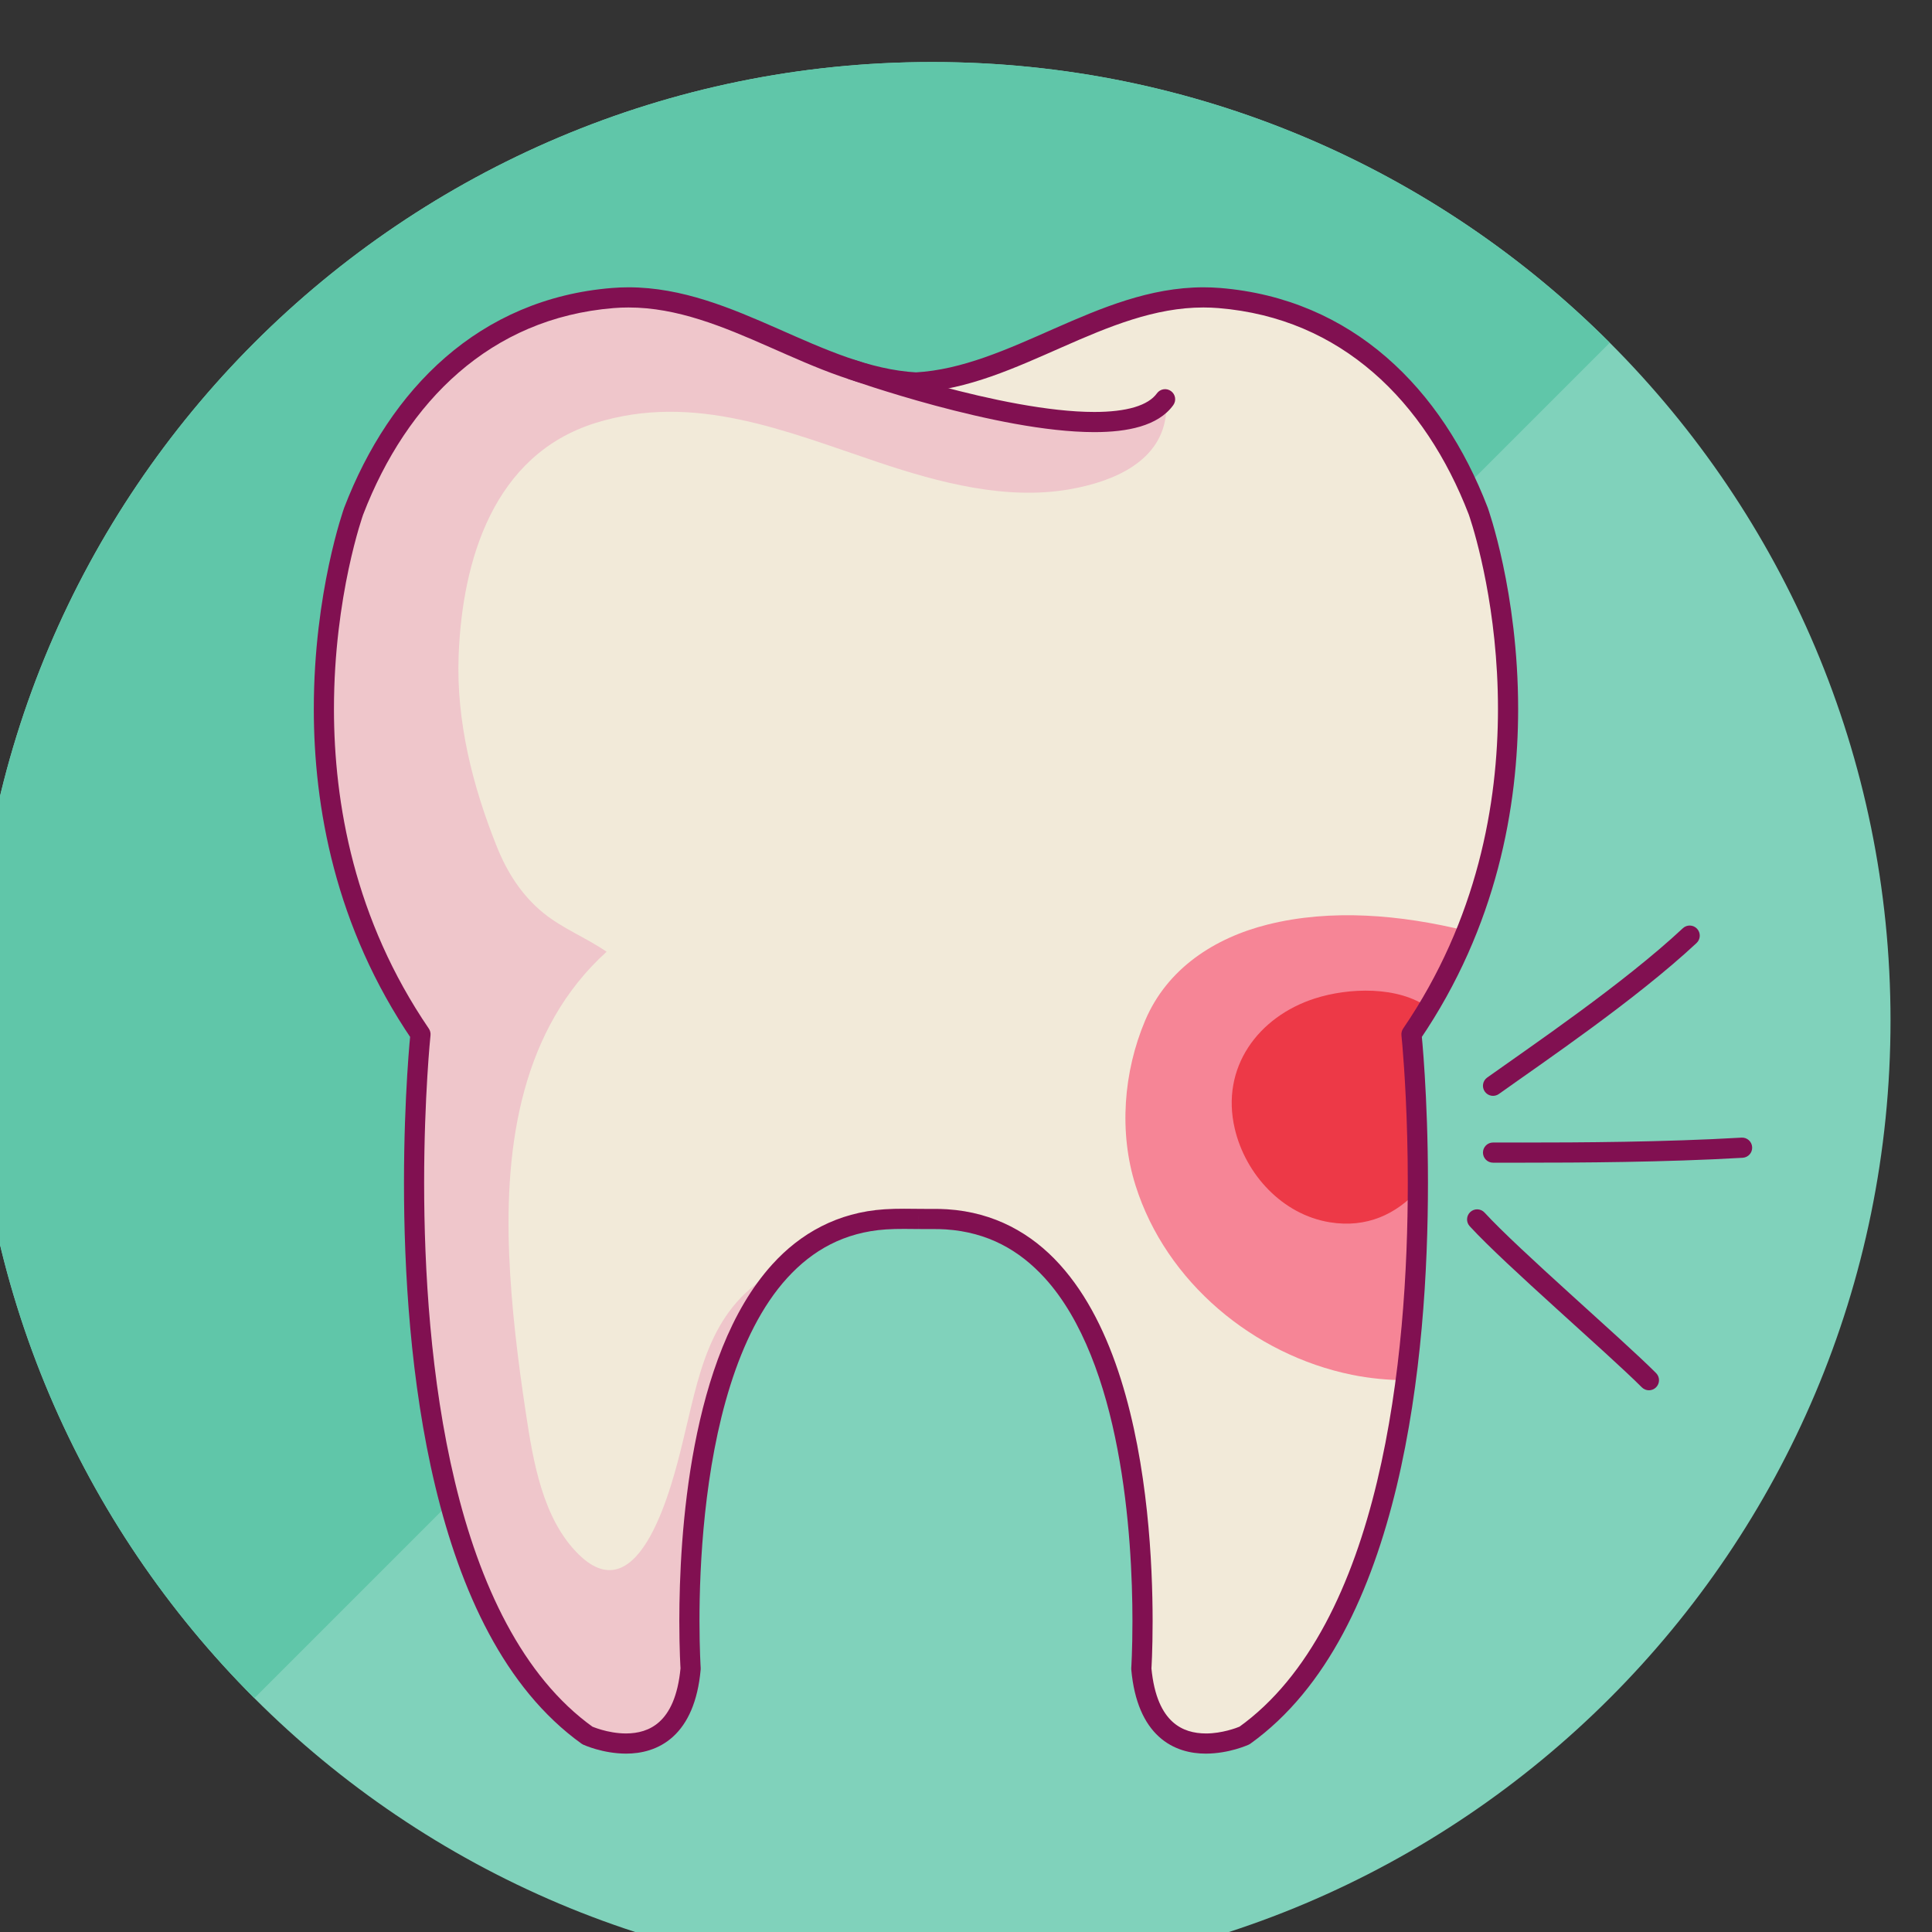 <?xml version="1.0" encoding="UTF-8" standalone="no"?>
<!-- Created with Inkscape (http://www.inkscape.org/) -->

<svg
   xmlns:dc="http://purl.org/dc/elements/1.1/"
   xmlns:cc="http://creativecommons.org/ns#"
   xmlns:rdf="http://www.w3.org/1999/02/22-rdf-syntax-ns#"
   xmlns:svg="http://www.w3.org/2000/svg"
   xmlns="http://www.w3.org/2000/svg"
   xmlns:sodipodi="http://sodipodi.sourceforge.net/DTD/sodipodi-0.dtd"
   xmlns:inkscape="http://www.inkscape.org/namespaces/inkscape"
   width="33.525mm"
   height="33.526mm"
   viewBox="0 0 33.525 33.526"
   version="1.1"
   id="svg1115"
   inkscape:version="0.92.5 (0.92.5+68)"
   sodipodi:docname="tooth2.svg">
  <rect x="0" y="0" width="33.525" height="33.526" fill="#333333" stroke="none"/>
  <defs
     id="defs1109" />
  <sodipodi:namedview
     id="base"
     pagecolor="#ffffff"
     bordercolor="#666666"
     borderopacity="1.0"
     inkscape:pageopacity="0.0"
     inkscape:pageshadow="2"
     inkscape:zoom="0.35"
     inkscape:cx="-673.78819"
     inkscape:cy="-156.64333"
     inkscape:document-units="mm"
     inkscape:current-layer="layer1"
     showgrid="false"
     fit-margin-top="0"
     fit-margin-left="0"
     fit-margin-right="0"
     fit-margin-bottom="0"
     inkscape:window-width="1920"
     inkscape:window-height="1029"
     inkscape:window-x="0"
     inkscape:window-y="25"
     inkscape:window-maximized="1" />
  <g
     inkscape:label="Layer 1"
     inkscape:groupmode="layer"
     id="layer1"
     transform="translate(-49.005,-73.862)">
    <g
       transform="matrix(0.035,0,0,-0.035,-9.025,210.592)"
       id="g1115">
      <path
         inkscape:connector-curvature="0"
         id="path16"
         style="fill:#80d2bb;fill-opacity:1;fill-rule:nonzero;stroke:none"
         d="m 2595.29,3400.64 c 0,-262.42 -212.75,-475.17 -475.18,-475.17 -262.43,0 -475.19,212.75 -475.19,475.17 0,262.46 212.76,475.18 475.19,475.18 262.43,0 475.18,-212.72 475.18,-475.18" />
      <path
         inkscape:connector-curvature="0"
         id="path20"
         style="fill:#b7ddd0;fill-opacity:1;fill-rule:nonzero;stroke:none"
         d="m 2128.69,3875.74 c -0.41,0.01 -0.82,0.01 -1.23,0.02 0.41,-0.01 0.82,-0.01 1.23,-0.02 m -3.4,0.05 c -1.73,0.02 -3.45,0.03 -5.18,0.03 1.73,0 3.45,-0.01 5.18,-0.03" />
      <path
         inkscape:connector-curvature="0"
         id="path22"
         style="fill:#60c6a9;fill-opacity:1;fill-rule:nonzero;stroke:none"
         d="m 1784.12,3064.65 c -85.32,85.32 -138.37,202.92 -139.19,332.92 -0.01,1.02 -0.01,2.05 -0.01,3.07 0,262.46 212.76,475.18 475.19,475.18 v 0 c 1.73,0 3.45,-0.01 5.18,-0.03 0.72,-0.01 1.45,-0.02 2.17,-0.03 0.41,-0.01 0.82,-0.01 1.23,-0.02 127.82,-2.26 243.32,-54.99 327.41,-139.1 l -671.98,-671.99" />
      <path
         inkscape:connector-curvature="0"
         id="path84"
         style="fill:#f2ead9;fill-opacity:1;fill-rule:nonzero;stroke:none"
         d="m 2113.48,3302.24 c 1.64,-0.01 3.27,-0.03 4.91,-0.03 2.98,0.02 5.98,0.03 8.94,-0.17 110.84,-7.36 96.52,-222.77 96.52,-222.77 4.94,-54.06 51.15,-33.14 51.15,-33.14 110.89,79.36 82.79,347.67 82.79,347.67 82.77,121.41 33.1,259.38 33.1,259.39 -22.18,57.67 -65.18,100.46 -128.4,105.62 -54.28,4.43 -98.93,-38.97 -150.36,-41.86 -51.44,2.89 -96.08,46.29 -150.36,41.86 -63.23,-5.16 -106.22,-47.95 -128.42,-105.62 0,-0.01 -49.66,-137.98 33.12,-259.39 0,0 -28.11,-268.31 82.77,-347.67 0,0 46.22,-20.92 51.17,33.14 0,0 -14.33,215.41 96.51,222.77 5.5,0.36 11.04,0.26 16.56,0.2" />
      <path
         inkscape:connector-curvature="0"
         id="path86"
         style="fill:#f68596;fill-opacity:1;fill-rule:nonzero;stroke:none"
         d="m 2286.53,3448.21 c -26.38,-6.6 -49.88,-21.82 -60.81,-47.66 -10.72,-25.39 -13.07,-55.34 -4.72,-81.76 15.1,-47.84 58.44,-83.87 107.24,-93.82 8.7,-1.77 17.68,-2.62 26.72,-2.68 11.59,87.76 2.83,171.51 2.83,171.51 11.53,16.91 20.42,34.12 27.29,51.27 -32.79,8.07 -67.23,10.98 -98.55,3.14" />
      <path
         inkscape:connector-curvature="0"
         id="path88"
         style="fill:#ed3947;fill-opacity:1;fill-rule:nonzero;stroke:none"
         d="m 2309.8,3411.52 c -27.97,-9.02 -46.77,-34.2 -39.61,-64.58 5.31,-22.59 23.59,-42.58 47.17,-46.37 18.3,-2.94 32.81,4.07 43.59,15.8 0.19,45.3 -3.16,77.43 -3.16,77.43 2.98,4.36 5.75,8.75 8.39,13.14 -14.88,10.86 -39.5,10.02 -56.38,4.58" />
      <path
         inkscape:connector-curvature="0"
         id="path90"
         style="fill:#efc6cb;fill-opacity:1;fill-rule:nonzero;stroke:none"
         d="m 2046.39,3278.25 c -2.02,-0.98 -4.03,-2 -5.98,-3.16 -31.72,-18.73 -36.03,-51.63 -44.19,-84.52 -4.62,-18.56 -20.53,-84.82 -51.27,-54.7 -17.97,17.59 -22.66,46.42 -26.25,70.21 -3.93,25.96 -7.2,52.35 -8.26,78.6 -2.22,54.47 6.13,111.85 48.31,150.03 -10.12,6.95 -21.81,11.48 -31.33,19.21 -10.72,8.71 -18,20.17 -23.12,32.95 -12,29.96 -20.15,62.11 -18.92,94.58 1.81,47.66 17.44,99.62 67.74,115.38 49.06,15.35 94.64,-4.15 140.7,-19.57 29.74,-9.94 62.82,-18.77 94.37,-13.29 22,3.83 45.9,13.86 47.96,37.98 -20.87,-10.89 -48.52,-9.58 -70.76,-5.65 -18.12,3.2 -38.67,8.74 -53.59,20.68 -51.3,3.07 -95.87,46.25 -150.03,41.83 -63.23,-5.16 -106.22,-47.95 -128.42,-105.62 0,-0.01 -49.66,-137.98 33.12,-259.39 0,0 -28.11,-268.31 82.77,-347.67 0,0 46.22,-20.92 51.17,33.14 0,0 -9.4,141.38 45.98,198.98" />
      <path
         inkscape:connector-curvature="0"
         id="path92"
         style="fill:#811051;fill-opacity:1;fill-rule:nonzero;stroke:none"
         d="m 2113.48,3302.24 -0.04,-5 c 1.64,-0.01 3.28,-0.03 4.95,-0.03 h 0.04 l 2.27,0.01 c 2.16,0 4.26,-0.03 6.28,-0.17 20.73,-1.41 36.4,-10.29 48.98,-24.07 18.84,-20.66 29.96,-52.74 36.07,-84.93 6.15,-32.18 7.42,-64.37 7.42,-85.21 0,-7.17 -0.15,-13.01 -0.3,-17.03 -0.14,-4.03 -0.29,-6.2 -0.29,-6.21 l 0.01,-0.78 c 1.45,-16.02 6.5,-26.69 13.66,-33.23 7.16,-6.54 15.89,-8.46 23.34,-8.44 11.6,0.04 20.84,4.3 21.2,4.43 l 0.84,0.49 c 38.36,27.53 60.07,75.81 72.53,127.59 12.43,51.84 15.52,107.49 15.52,150.46 0,43.56 -3.19,74.08 -3.2,74.2 l -4.97,-0.52 4.13,-2.82 c 38.33,56.23 48.75,115.91 48.75,164.13 -0.01,57.89 -14.96,99.42 -15.07,99.77 l -0.04,0.1 c -11.33,29.46 -28.04,55.29 -50.21,74.49 -22.15,19.21 -49.81,31.68 -82.46,34.33 -2.77,0.22 -5.51,0.33 -8.23,0.33 -26.74,-0.02 -50.78,-10.29 -73.98,-20.48 -23.22,-10.26 -45.65,-20.44 -68.83,-21.71 l 0.28,-4.99 0.28,4.99 c -23.19,1.27 -45.62,11.45 -68.84,21.71 -23.2,10.19 -47.25,20.46 -73.98,20.48 -2.71,0 -5.46,-0.11 -8.24,-0.34 -32.63,-2.64 -60.3,-15.11 -82.45,-34.32 -22.17,-19.2 -38.88,-45.03 -50.21,-74.49 l -0.04,-0.1 c -0.12,-0.36 -15.06,-41.88 -15.07,-99.76 -0.01,-48.22 10.42,-107.91 48.76,-164.14 l 4.13,2.82 -4.97,0.52 c -0.02,-0.12 -3.21,-30.64 -3.21,-74.21 0,-42.97 3.09,-98.62 15.52,-150.45 12.46,-51.78 34.17,-100.06 72.52,-127.59 l 0.85,-0.49 c 0.35,-0.13 9.59,-4.39 21.19,-4.43 7.45,-0.02 16.19,1.9 23.35,8.44 7.16,6.54 12.22,17.21 13.66,33.22 l 0.01,0.79 c 0,0.01 -0.14,2.18 -0.29,6.21 -0.15,4.03 -0.31,9.86 -0.31,17.04 -0.01,27.78 2.29,75.77 15.31,116.94 6.48,20.59 15.64,39.41 28.19,53.19 12.58,13.78 28.26,22.66 48.96,24.07 2.94,0.2 5.94,0.25 8.99,0.25 2.37,0 4.76,-0.03 7.19,-0.06 l 0.05,5 0.06,5 c -2.41,0.03 -4.85,0.06 -7.3,0.06 -3.18,0 -6.4,-0.06 -9.65,-0.27 -23.34,-1.51 -41.82,-11.98 -55.71,-27.33 -20.87,-23.04 -32.13,-56.66 -38.49,-89.77 -6.32,-33.12 -7.59,-65.83 -7.59,-87.08 0,-14.64 0.61,-23.82 0.62,-23.91 l 4.99,0.33 -4.99,0.46 c -1.34,-14.46 -5.63,-22.35 -10.45,-26.75 -4.82,-4.4 -10.71,-5.81 -16.6,-5.83 -4.52,0 -8.89,0.89 -12.07,1.8 -1.59,0.46 -2.88,0.91 -3.75,1.24 l -0.98,0.39 -0.27,0.11 -2.06,-4.56 2.91,4.07 c -35.23,25.13 -56.5,71.11 -68.62,121.79 -12.15,50.63 -15.25,105.64 -15.25,148.12 0,21.54 0.8,39.87 1.59,52.79 0.39,6.46 0.79,11.57 1.08,15.06 0.3,3.49 0.49,5.31 0.49,5.32 0.12,1.17 -0.18,2.37 -0.84,3.34 -36.93,54.15 -47.02,111.68 -47.03,158.5 0,28.07 3.65,52.26 7.28,69.37 1.82,8.56 3.64,15.35 4.99,19.99 0.68,2.31 1.24,4.09 1.63,5.27 l 0.45,1.34 0.14,0.4 -4.71,1.7 4.67,-1.8 c 10.86,28.22 26.74,52.62 47.43,70.52 20.7,17.91 46.15,29.41 76.73,31.92 2.48,0.21 4.95,0.3 7.41,0.3 24.07,0.03 46.82,-9.42 69.95,-19.63 23.12,-10.15 46.56,-21.06 72.31,-22.54 h 0.56 c 25.75,1.48 49.18,12.39 72.3,22.54 23.13,10.21 45.88,19.66 69.95,19.63 2.45,0 4.92,-0.1 7.42,-0.3 30.58,-2.51 56.03,-14.01 76.73,-31.92 20.68,-17.9 36.56,-42.3 47.42,-70.52 l 4.66,1.8 -4.7,-1.7 c 0,0 0.2,-0.55 0.58,-1.74 2.73,-8.29 13.9,-45.5 13.9,-94.64 -0.01,-46.82 -10.1,-104.34 -47.02,-158.49 -0.66,-0.97 -0.96,-2.17 -0.84,-3.34 0,0 0.2,-1.83 0.49,-5.32 0.88,-10.46 2.66,-35.53 2.66,-67.84 0.01,-42.48 -3.09,-97.49 -15.24,-148.12 -12.13,-50.68 -33.4,-96.67 -68.63,-121.8 l 2.91,-4.07 -2.06,4.56 -0.26,-0.11 c -1.48,-0.64 -8.88,-3.45 -16.81,-3.43 -5.89,0.02 -11.78,1.43 -16.6,5.83 -4.81,4.4 -9.1,12.29 -10.44,26.74 l -4.98,-0.45 4.99,-0.33 c 0.01,0.09 0.61,9.27 0.61,23.9 -0.02,28.34 -2.24,77.02 -15.76,119.95 -6.78,21.47 -16.4,41.56 -30.32,56.91 -13.89,15.35 -32.37,25.82 -55.71,27.33 -2.38,0.17 -4.71,0.19 -6.96,0.19 l -2.34,-0.01 h 0.03 c -1.61,0 -3.22,0.02 -4.86,0.03 l -0.05,-5" />
      <path
         inkscape:connector-curvature="0"
         id="path94"
         style="fill:#811051;fill-opacity:1;fill-rule:nonzero;stroke:none"
         d="m 2078.96,3718.56 c 0.08,-0.02 18.44,-6.55 42.74,-13.09 24.34,-6.52 54.52,-13.11 78.85,-13.14 8.37,0.01 16.09,0.78 22.79,2.77 6.67,1.99 12.51,5.29 16.35,10.61 1.62,2.24 1.11,5.36 -1.13,6.97 -2.24,1.62 -5.36,1.11 -6.98,-1.13 -2.09,-2.91 -5.74,-5.26 -11.1,-6.87 -5.33,-1.59 -12.19,-2.36 -19.93,-2.35 -22.58,-0.02 -52.36,6.36 -76.25,12.8 -11.96,3.22 -22.48,6.44 -30,8.85 -3.76,1.21 -6.77,2.21 -8.83,2.91 -2.06,0.7 -3.16,1.09 -3.16,1.09 -2.61,0.93 -5.46,-0.43 -6.39,-3.03 -0.92,-2.61 0.44,-5.47 3.04,-6.39" />
      <path
         inkscape:connector-curvature="0"
         id="path96"
         style="fill:#811051;fill-opacity:1;fill-rule:nonzero;stroke:none"
         d="m 2386.66,3298.63 c 8.97,-9.79 25.92,-25.34 42.91,-40.77 16.95,-15.39 33.94,-30.62 42.41,-39.1 1.95,-1.96 5.11,-1.96 7.07,-0.01 1.95,1.96 1.95,5.12 0,7.08 -8.88,8.87 -25.81,24.04 -42.76,39.43 -16.92,15.36 -33.89,30.98 -42.26,40.12 -1.87,2.04 -5.03,2.17 -7.06,0.31 -2.04,-1.87 -2.18,-5.03 -0.31,-7.06" />
      <path
         inkscape:connector-curvature="0"
         id="path98"
         style="fill:#811051;fill-opacity:1;fill-rule:nonzero;stroke:none"
         d="m 2398.23,3330.13 c 4.24,0 9.25,0 14.87,0 27.76,0 70.29,0.18 108.89,2.43 2.76,0.17 4.87,2.53 4.7,5.29 -0.16,2.76 -2.52,4.86 -5.28,4.7 -38.23,-2.24 -80.61,-2.43 -108.31,-2.43 -5.61,0.01 -10.62,0.01 -14.87,0.01 -2.77,0 -5,-2.24 -5,-5 0,-2.76 2.23,-5 5,-5" />
      <path
         inkscape:connector-curvature="0"
         id="path100"
         style="fill:#811051;fill-opacity:1;fill-rule:nonzero;stroke:none"
         d="m 2401.13,3364.19 c 22.01,15.72 67.66,46.55 98.01,74.85 2.01,1.89 2.12,5.05 0.24,7.07 -1.88,2.02 -5.05,2.13 -7.06,0.24 -29.43,-27.47 -74.84,-58.21 -97,-74.02 -2.25,-1.61 -2.77,-4.73 -1.16,-6.98 1.6,-2.24 4.73,-2.76 6.98,-1.16" />
    </g>
  </g>
</svg>
